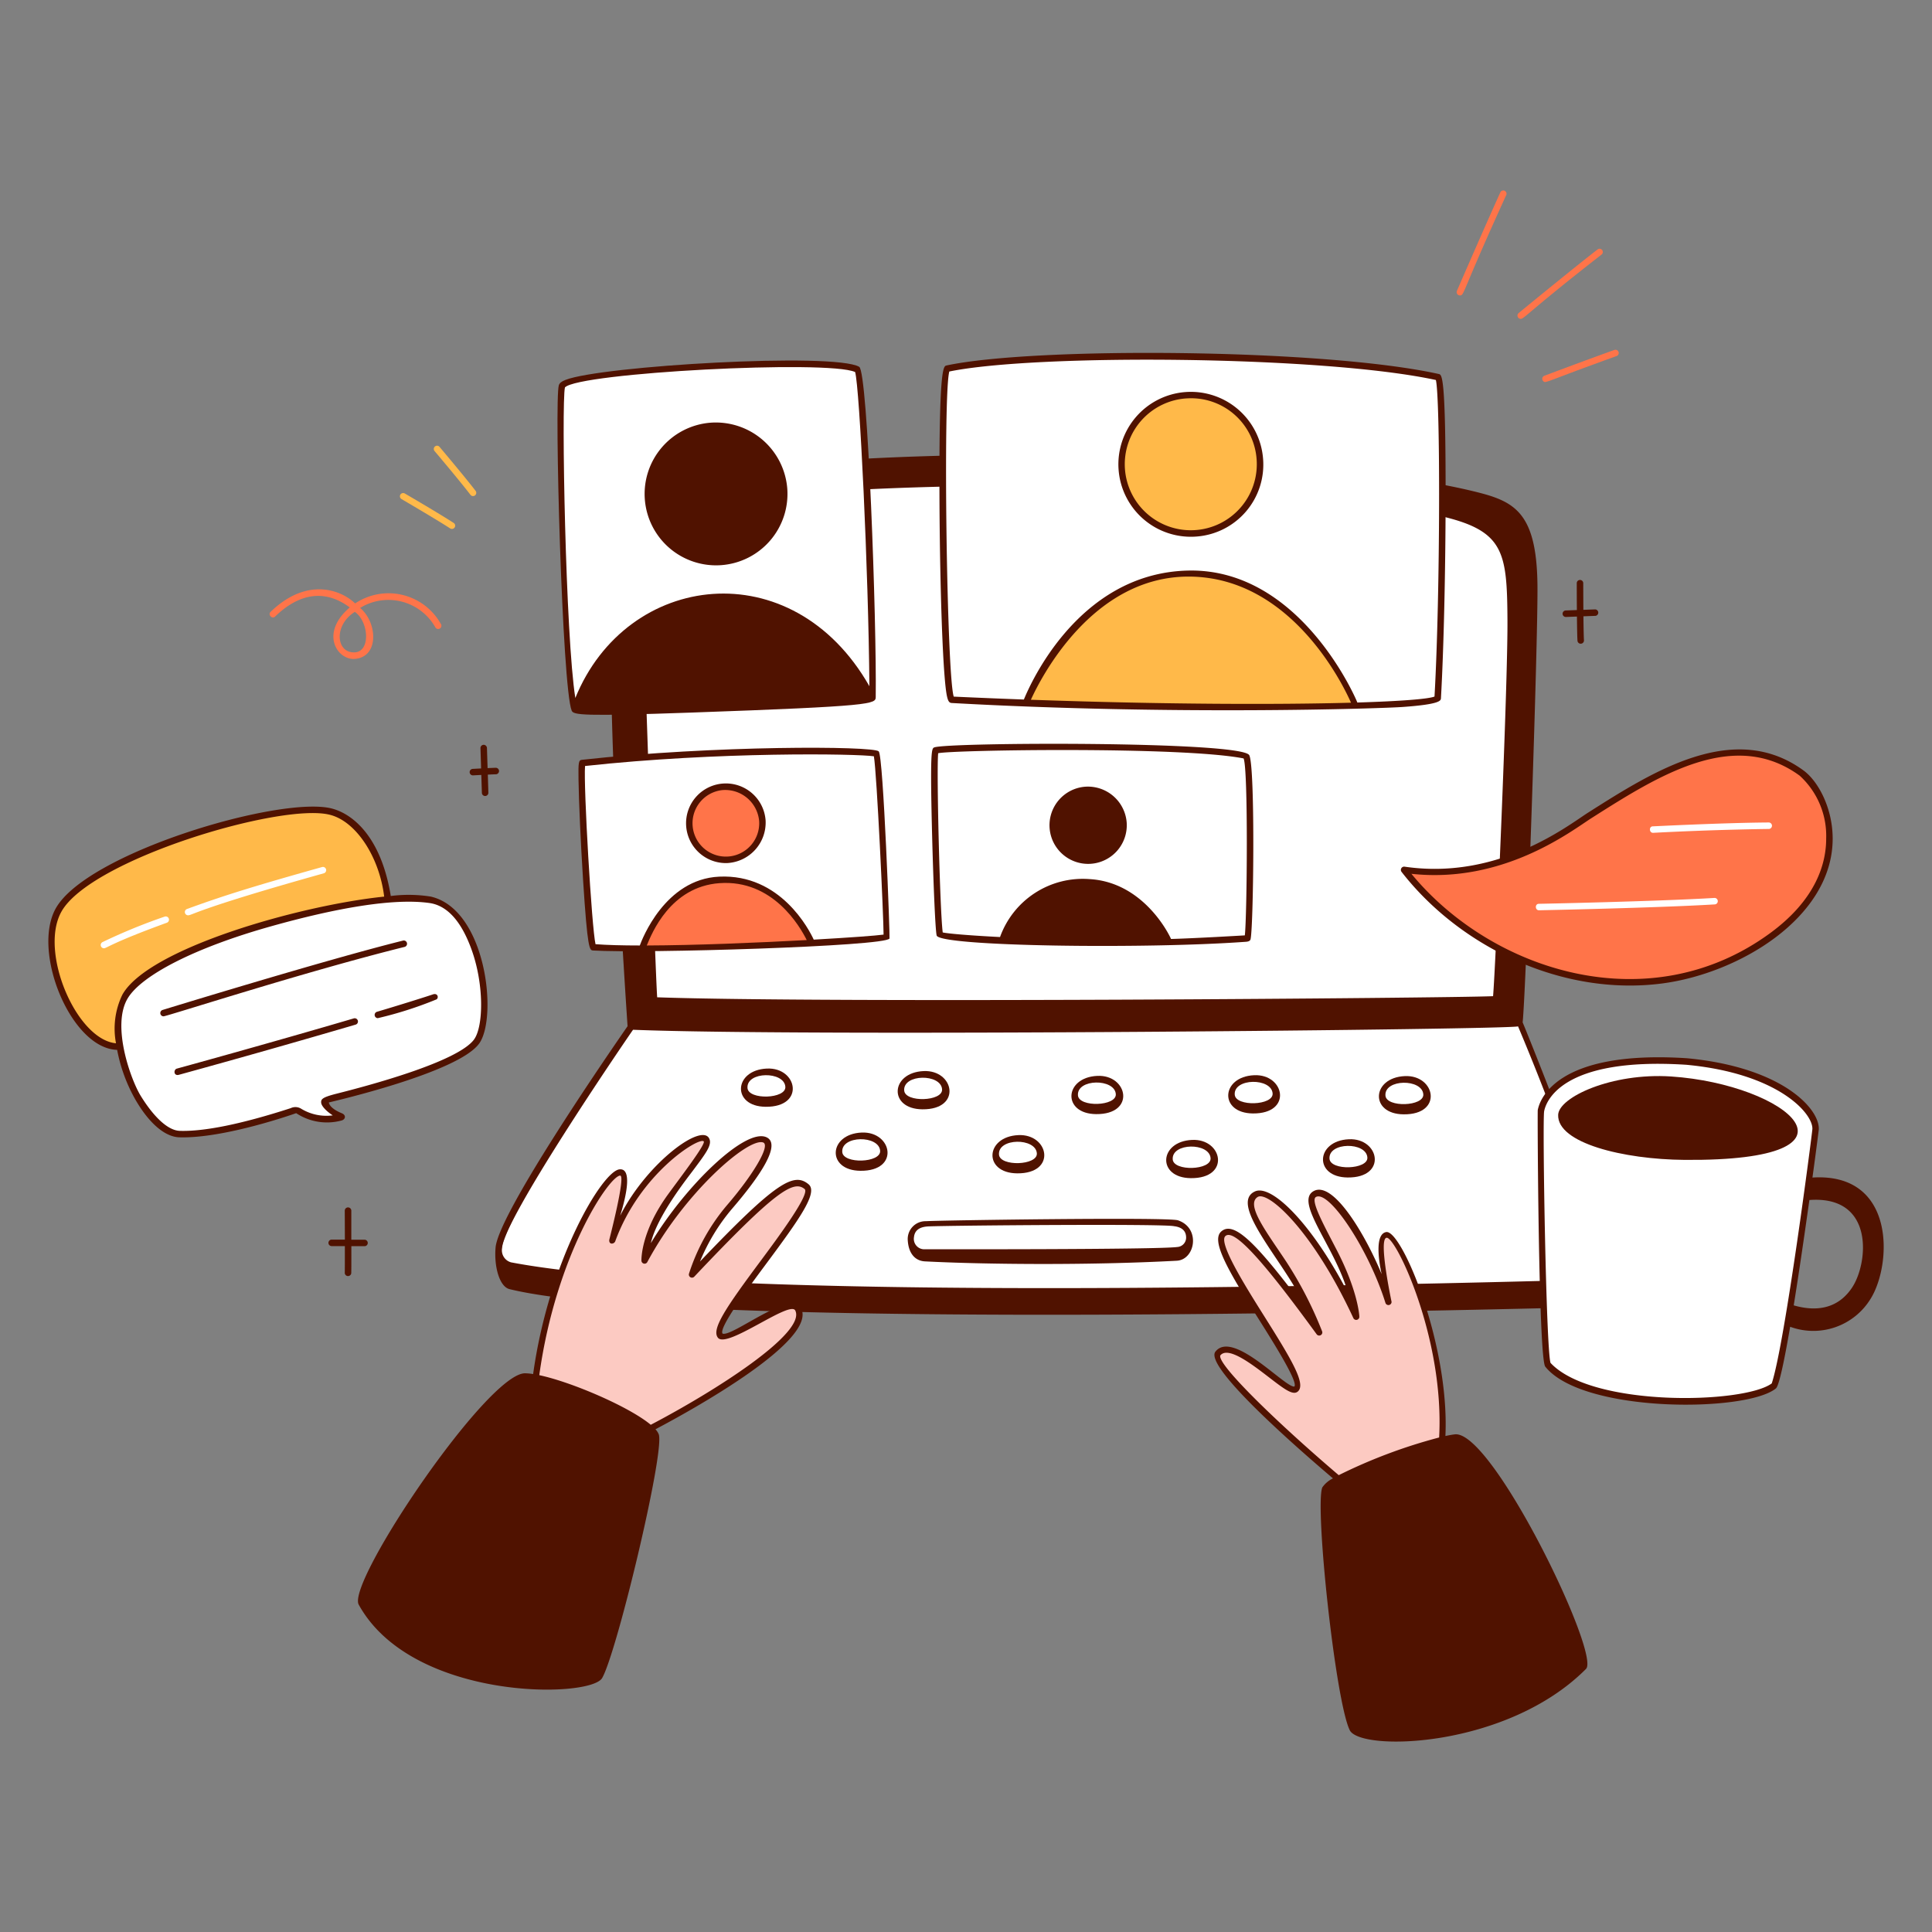 <svg xmlns="http://www.w3.org/2000/svg" fill="none" viewBox="0 0 600 600" height="600" width="600"><rect x="0" y="0" width="600" height="600" fill="#808080" stroke="none"/><g id="virtual-meeting-team--work-virtual-meeting-team"><g id="laptop"><g id="group"><path id="vector" fill="#ffffff" d="M471.828 317.952c-0.474 0 3.468 -115.905 3.51 -118.866 0.045 -3.264 2.295 -37.2 -14.862 -43.038 -43.866 -14.931 -202.338 -14.865 -244.149 -5.631 -24.225 5.346 -24.3 30.555 -24.366 38.277 -0.117 12.54 4.284 130.182 4.284 130.182 -3.969 5.742 -36.471 52.749 -40.458 68.565 -1.545 6.207 5.973 8.634 16.581 9.525 105.255 8.772 283.107 6.3 294.378 6.123 18.9 -0.3 33.183 0.018 32.646 -7.5 -0.765 -10.689 -26.703 -77.652 -27.564 -77.637Z" stroke-width="3"></path><path id="vector_2" fill="#501200" d="M500.19 392.457c-6.105 -22.746 -27.189 -74.844 -27.321 -74.937 1.065 -9.942 4.761 -117.426 4.605 -135.57 -0.204 -23.367 -7.464 -26.379 -20.025 -29.418 -45.417 -10.986 -158.268 -15.681 -232.695 -6.3C193.2 150.198 191.151 164.7 190.002 188.415c-1.659 34.269 4.671 127.02 4.896 130.281 -4.026 5.79 -40.023 57.843 -40.986 68.7 -0.522 5.88 1.167 12.183 4.338 12.96 48.018 11.757 257.655 7.566 335.1 5.568 5.817 -0.15 8.412 -7.626 6.84 -13.467Zm-296.1 -82.734c-0.6 -8.847 -4.224 -114.162 -4.167 -116.55 0.618 -25.23 0.852 -34.668 35.196 -38.622 48.9 -5.649 161.922 -5.754 211.866 5.616 20.121 4.584 21.051 10.995 21.171 32.52 0.114 20.4 -3.687 107.73 -4.467 116.685 -13.032 0.594 -207.12 2.181 -259.611 0.351h0.012Zm288.48 87.717c-165.3 4.482 -287.145 3.471 -333.831 -5.4a3.873 3.873 0 0 1 -2.805 -4.467c0.45 -8.916 37.158 -62.724 40.659 -67.77 54.471 2.19 275.322 -0.114 274.845 -1.071a758.67 758.67 0 0 1 26.817 74.244c0.816 3.078 -4.071 4.38 -5.697 4.464h0.012Z" stroke-width="3"></path></g><g id="group_2"><path id="vector_3" fill="#501200" d="M287.226 391.731c-2.913 -0.153 -5.046 -2.325 -5.31 -6.513a5.529 5.529 0 0 1 5.655 -5.964c3.741 -0.267 75.123 -1.326 78.255 -0.276 7.14 2.4 5.358 12.246 -0.369 12.552 -28.257 1.515 -60.6 1.113 -78.231 0.201Zm1.134 -10.863c-2.925 0.126 -4.308 1.32 -4.515 3.327a3.231 3.231 0 0 0 2.946 3.771s72.633 0.147 78.861 -0.702a2.919 2.919 0 0 0 2.7 -3.174c-0.099 -2.07 -1.632 -3.027 -3.693 -3.276 -3.066 -0.804 -69.639 -0.234 -76.299 0.054Z" stroke-width="3"></path><path id="vector_4" fill="#501200" d="M237.777 343.722c-10.581 -0.099 -9.966 -11.4 0.369 -11.871 9.531 -0.447 12.033 11.991 -0.369 11.871Zm-5.64 -5.832c0.27 3.795 12.033 3.411 11.76 -0.384 -0.348 -4.89 -12.135 -4.824 -11.76 0.384Z" stroke-width="3"></path><path id="vector_5" fill="#501200" d="M286.449 344.508c-10.581 -0.099 -9.963 -11.4 0.369 -11.874 9.531 -0.444 12.033 11.991 -0.369 11.874Zm-5.64 -5.832c0.27 3.795 12.033 3.408 11.763 -0.384 -0.351 -4.89 -12.135 -4.824 -11.772 0.384h0.009Z" stroke-width="3"></path><path id="vector_6" fill="#501200" d="M340.404 345.999c-10.581 -0.099 -9.966 -11.4 0.369 -11.874 9.531 -0.444 12.027 11.994 -0.369 11.874Zm-5.64 -5.832c0.27 3.795 12.033 3.408 11.76 -0.384 -0.348 -4.89 -12.135 -4.824 -11.76 0.384Z" stroke-width="3"></path><path id="vector_7" fill="#501200" d="M389.1 345.792c-10.581 -0.099 -9.963 -11.4 0.369 -11.874 9.531 -0.444 12.027 11.982 -0.369 11.874Zm-5.64 -5.832c0.273 3.795 12.033 3.408 11.763 -0.384 -0.357 -4.89 -12.141 -4.824 -11.769 0.384h0.006Z" stroke-width="3"></path><path id="vector_8" fill="#501200" d="M435.9 346.068c-10.581 -0.099 -9.966 -11.4 0.369 -11.874 9.531 -0.444 12.03 12.006 -0.369 11.874Zm-5.64 -5.832c0.27 3.795 12.033 3.408 11.76 -0.384 -0.348 -4.89 -12.135 -4.824 -11.76 0.384Z" stroke-width="3"></path><path id="vector_9" fill="#501200" d="M267.21 363.6c-10.581 -0.099 -9.963 -11.4 0.369 -11.874 9.531 -0.426 12.021 12.003 -0.369 11.874Zm-5.64 -5.832c0.27 3.795 12.033 3.408 11.763 -0.384 -0.351 -4.884 -12.135 -4.815 -11.763 0.393v-0.009Z" stroke-width="3"></path><path id="vector_10" fill="#501200" d="M315.882 364.395c-10.581 -0.099 -9.963 -11.4 0.369 -11.874 9.531 -0.444 12.033 11.979 -0.369 11.874Zm-5.64 -5.832c0.273 3.795 12.033 3.408 11.763 -0.384 -0.351 -4.89 -12.135 -4.827 -11.763 0.384Z" stroke-width="3"></path><path id="vector_11" fill="#501200" d="M369.837 365.886c-10.581 -0.099 -9.966 -11.4 0.369 -11.874 9.531 -0.444 12.033 11.988 -0.369 11.874Zm-5.64 -5.832c0.27 3.795 12.033 3.408 11.76 -0.384 -0.357 -4.89 -12.132 -4.824 -11.757 0.384h-0.003Z" stroke-width="3"></path><path id="vector_12" fill="#501200" d="M418.527 365.679c-10.578 -0.099 -9.963 -11.4 0.369 -11.874 9.531 -0.444 12.033 11.991 -0.369 11.874Zm-5.64 -5.832c0.273 3.795 12.033 3.408 11.763 -0.384 -0.351 -4.89 -12.135 -4.824 -11.763 0.384Z" stroke-width="3"></path></g></g><g id="hands"><g id="group_3"><path id="vector_13" fill="#fccac2" d="M201 444.078s51.255 -26.94 47.352 -36.921c-2.49 -6.369 -21.42 10.452 -24.36 7.692 -4.917 -4.614 33.849 -43.467 25.641 -47.13 -7.305 -3.261 -33.498 26.376 -33.498 26.376s1.56 -9.783 13.632 -23.1c10.473 -11.547 9.024 -16.182 8.169 -16.734 -3.282 -2.1 -20.574 8.046 -37.11 35.358 0 0 -0.102 -9.258 9.3 -20.547 8.232 -9.9 10.008 -14.838 8.781 -15.675 -1.227 -0.837 -17.571 7.395 -27.528 27.441 0 0 3.456 -16.572 1.653 -16.833 -4.389 -0.633 -23.859 29.247 -26.328 64.527 -0.024 0 22.32 6.219 34.296 15.546Z" stroke-width="3"></path><path id="vector_14" fill="#501200" d="M237.717 392.793c10.608 -14.274 16.458 -22.476 13.38 -25.014 -4.548 -3.756 -9.978 -0.9 -33.711 24a61.182 61.182 0 0 1 9.813 -16.215c8.787 -10.2 15.555 -20.202 10.845 -22.374 -6.564 -3.03 -25.266 15.108 -35.913 32.865 1.857 -8.208 11.16 -19.977 12.921 -22.326 3.915 -5.229 5.946 -7.872 5.34 -9.801 -1.836 -5.862 -19.5 7.161 -27.783 23.604 0.171 -0.699 4.893 -14.907 -0.216 -14.382 -5.4 0.555 -21.942 28.353 -26.823 63.576a17.742 17.742 0 0 0 -2.52 -0.24c-11.7 0 -55.452 64.935 -51.645 71.85 16.5 29.94 71.883 29.223 75.6 22.785 4.518 -7.821 19.365 -69.624 17.604 -75.615a4.92 4.92 0 0 0 -1.056 -1.629c10.53 -5.559 50.784 -27.642 45.165 -37.695 -3.201 -5.718 -21.189 9 -24.3 7.995 -1.395 -1.602 7.803 -13.977 13.299 -21.384Zm-14.748 22.665c2.787 3.48 22.353 -11.715 24 -8.478 3.537 7.014 -25.221 25.221 -44.871 35.499 -6.621 -5.553 -24.498 -13.26 -34.617 -15.408 5.1 -37.089 21.6 -61.749 25.095 -61.983 1.866 -0.126 -3.342 19.776 -3.36 19.968 -0.153 1.59 1.527 1.335 1.86 0.42 7.653 -21.051 25.956 -32.421 27.465 -31.023 0.789 0.726 -7.011 10.884 -11.028 16.404 -8.532 11.715 -8.313 20.301 -8.313 20.655a0.981 0.981 0 0 0 0.738 0.909 0.966 0.966 0 0 0 1.08 -0.456c11.508 -21.495 31.2 -38.634 35.934 -37.176 2.493 0.768 -3.03 10.05 -11.205 19.527a62.31 62.31 0 0 0 -11.784 21.258 0.969 0.969 0 0 0 1.074 1.206 0.969 0.969 0 0 0 0.558 -0.279c25.368 -26.88 30.873 -30.039 34.284 -27.234 1.8 1.5 -8.28 15.078 -13.701 22.377 -10.878 14.622 -15.3 21.204 -13.209 23.814Z" stroke-width="3"></path></g><g id="group_4"><path id="vector_15" fill="#fccac2" d="M415.5 459.231s-39.741 -33.177 -37.077 -38.79c2.664 -5.613 21.717 11.733 23.826 10.773 2.109 -0.96 -5.577 -14.85 -11.553 -23.214 -5.976 -8.364 -13.986 -23.184 -10.575 -24.933 3.411 -1.749 10.257 4.038 26.865 26.319 0 0 -0.837 -5.49 -8.499 -17.364 -7.662 -11.874 -12.942 -18.408 -8.883 -21 5.229 -3.345 18.738 12.993 29.952 33.525 -1.008 -13.644 -16.341 -30.777 -11.253 -33.723 3.948 -2.289 13.554 9.777 21.81 28.326 0 0 -2.571 -15.39 0.405 -15.645 7.158 -0.618 19.23 46.725 16.968 64.098a217.083 217.083 0 0 1 -31.986 11.628Z" stroke-width="3"></path><path id="vector_16" fill="#501200" d="M451.833 445.449c-0.822 0.09 -1.845 0.282 -2.949 0.513 1.341 -28.5 -13.62 -64.17 -18.384 -63.333 -4.371 0.768 -1.425 12.969 -1.404 13.089 -5.139 -12.456 -15.159 -29.265 -21.195 -25.776 -5.934 3.429 6.858 17.523 10.704 31.566 -11.235 -21.6 -23.739 -33.846 -28.863 -31.5 -8.811 4.011 10.953 23.829 15.684 36.402 -14.871 -19.914 -22.173 -27.543 -26.178 -23.946 -3.258 2.925 2.262 12.3 11.784 27.408 4.587 7.287 12.264 19.5 10.923 20.739 -2.958 0.279 -19.074 -17.718 -24.489 -10.857 -3.519 4.44 23.205 28.071 36.495 39.369 -1.32 0.636 -2.457 1.596 -3.3 2.793 -2.4 5.769 4.059 66.3 8.514 75.411 3.261 6.681 48.792 5.7 73.38 -19.038 4.545 -4.572 -29.085 -74.118 -40.722 -72.84Zm-72.855 -24.51c2.4 -2.961 9.702 2.64 15.051 6.753 4.851 3.729 7.539 5.796 9.051 4.428 2.598 -2.31 -2.022 -9.96 -10.413 -23.289 -5.745 -9.126 -14.328 -22.8 -12.141 -24.93 2.823 -2.742 13.107 9.507 28.395 30.498a0.978 0.978 0 0 0 1.221 0.258 0.966 0.966 0 0 0 0.468 -1.158 119.982 119.982 0 0 0 -11.169 -21.705c-5.973 -9.024 -12.645 -17.559 -8.898 -20.04 3.177 -2.1 17.1 10.269 29.778 37.638a0.978 0.978 0 0 0 1.839 -0.447c0 -0.318 -0.408 -7.944 -7.02 -20.736 -4.143 -8.019 -8.316 -15.546 -6.42 -16.5 4.134 -2.1 16.422 16.461 21.552 32.949a0.987 0.987 0 0 0 0.435 0.513 0.972 0.972 0 0 0 1.455 -0.87c0 -0.048 -4.254 -19.926 -1.482 -19.908 2.937 0.018 17.934 31.296 16.257 62.031a163.455 163.455 0 0 0 -31.182 11.7c-18.69 -15.897 -37.83 -34.389 -36.777 -37.185Z" stroke-width="3"></path></g></g><g id="glass"><path id="vector_17" fill="#ffffff" d="M480.456 423.6s7.164 10.308 33.981 11.502c26.817 1.194 36.558 -4.533 36.558 -4.533s13.983 -75.537 12.867 -80.556c-1.116 -5.019 -11.613 -19.098 -40.68 -20.511 -29.067 -1.413 -43.314 6.021 -44.469 15.054 -1.155 9.033 1.194 75.273 1.743 79.044Z" stroke-width="3"></path><path id="vector_18" fill="#501200" d="M562.872 365.7c1.2 -8.676 1.947 -14.7 1.965 -14.895 0.387 -6.36 -11.253 -19.374 -40.998 -22.164 -40.71 -2.61 -45.693 12.972 -46.275 16.113 -0.126 0.6 0.222 77.022 2.331 79.668 11.58 14.499 62.457 14.262 71.628 6.765 0.987 -0.81 2.616 -8.64 4.425 -19.146a20.856 20.856 0 0 0 25.008 -8.727c6.633 -10.656 7.848 -39.243 -18.084 -37.614Zm-12.639 63.93c-8.628 6.375 -55.77 7.5 -68.7 -6.369 -1.377 -4.179 -2.55 -74.7 -1.986 -78.144 0.537 -2.835 5.154 -16.941 44.139 -14.442 28.587 2.67 39.471 15.198 39.159 20.004 -0.114 1.719 -8.481 66.429 -12.612 78.945v0.006Zm25.074 -29.955c-3.942 6.108 -10.2 8.04 -18.252 5.718 1.704 -10.53 3.435 -22.614 4.869 -32.721 20.217 -1.467 18.294 19.368 13.383 26.997v0.006Z" stroke-width="3"></path><path id="vector_19" fill="#501200" d="M518.958 334.308c-18.444 -1.2 -34.842 6.441 -35.058 11.907 -0.345 8.76 20.196 13.848 39.27 13.998 60.486 0.477 31.974 -23.493 -4.212 -25.905Z" stroke-width="3"></path></g><g id="people"><path id="vector_20" fill="#ffffff" d="M294.063 114.468s66.567 -11.463 152.82 2.904c0 0 2.172 80.478 -0.387 99.396 0 0 -26.625 5.7 -151.302 0.729 0.006 0.003 -4.749 -35.145 -1.131 -103.029Z" stroke-width="3"></path><path id="vector_21" fill="#ffb949" d="M371.67 165.519c11.67 -0.834 20.445 -11.073 19.602 -22.869 -0.846 -11.793 -10.989 -20.679 -22.659 -19.842 -11.67 0.834 -20.445 11.07 -19.602 22.866 0.846 11.796 10.989 20.679 22.659 19.845Z" stroke-width="3"></path><path id="vector_22" fill="#ffb949" d="M318.249 218.334s17.037 -41.937 52.467 -40.095c35.43 1.842 50.184 40.629 50.184 40.629s-39.489 2.091 -102.651 -0.534Z" stroke-width="3"></path><path id="vector_23" fill="#501200" d="M371.7 166.617a22.5 22.5 0 1 1 20.568 -24.039 22.401 22.401 0 0 1 -20.568 24.039Zm-3.069 -42.9a20.49 20.49 0 0 0 -12.345 35.859 20.511 20.511 0 0 0 22.641 2.961 20.505 20.505 0 0 0 11.331 -19.821 20.382 20.382 0 0 0 -21.624 -18.993l-0.003 -0.006Z" stroke-width="3"></path><path id="vector_24" fill="#501200" d="M446.823 116.151c-35.859 -7.935 -125.661 -8.475 -152.868 -2.649 -0.987 0.207 -2.334 0.504 -2.199 40.2 0.063 19.2 0.6 44.1 1.605 56.469 0.6 7.35 1.122 8.1 2.241 8.154 68.805 3.843 133.317 1.71 140.034 1.23 11.757 -0.84 11.823 -1.986 11.865 -2.727 0.849 -14.88 1.416 -39.186 1.446 -61.923 0.045 -38.274 -1.107 -38.532 -2.124 -38.754Zm-126.672 101.166c3.123 -6.9 19.155 -38.361 49.113 -38.25 32.793 0.12 48.9 36 50.304 39.162 -22.491 0.624 -57.768 0.555 -99.417 -0.912Zm125.361 -1.002c-1.836 0.765 -10.365 1.443 -23.979 1.86 0.018 -0.168 -17.367 -41.724 -52.5 -40.98 -35.133 0.744 -50.025 37.605 -51.06 40.047a2261.772 2261.772 0 0 1 -21.786 -0.9c-2.16 -6.819 -3.348 -93.9 -1.371 -100.965 26.844 -5.532 116.082 -4.941 151.107 2.634 1.395 5.73 1.401 66.009 -0.423 98.304h0.012Z" stroke-width="3"></path><path id="vector_25" fill="#ffffff" d="M174.366 119.778c5.841 -4.269 76.944 -10.254 91.905 -4.899 2.067 0.741 5.502 100.986 4.374 101.49 -4.47 1.995 -89.184 6.519 -91.884 3.918 -3.351 -3.225 -6.159 -99.222 -4.395 -100.509Z" stroke-width="3"></path><path id="vector_26" fill="#501200" d="M220.686 131.271A22.182 22.182 0 1 0 244.5 151.8a22.26 22.26 0 0 0 -23.814 -20.529Z" stroke-width="3"></path><path id="vector_27" fill="#501200" d="M266.835 113.919c-7.839 -4.545 -80.172 -0.3 -91.227 4.068 -1.221 0.477 -1.854 0.99 -2.058 1.659 -1.428 4.716 1.035 93.828 3.99 101.049 0.558 1.362 3.327 1.8 37.2 0.6 56.637 -2.001 57.195 -2.658 57.225 -4.836 0.303 -23.202 -2.445 -100.98 -5.13 -102.54ZM270 213.111c-23.886 -42 -75.348 -35.64 -91.326 3.654 -3.027 -18.9 -4.359 -91.701 -3.225 -96.453 4.344 -4.569 81.696 -8.619 90.117 -4.776 1.389 4.737 4.134 61.302 4.434 97.575Z" stroke-width="3"></path><path id="vector_28" fill="#ffffff" d="M290.307 233.148s54.039 -3.831 96.762 1.635c0 0 2.538 35.478 0.3 56.478 -31.791 2.4 -63.729 2.028 -95.457 -1.11 0 0 -2.397 -55.776 -1.605 -57.003Z" stroke-width="3"></path><path id="vector_29" fill="#501200" d="M336.981 244.323a12 12 0 1 0 12.921 11.124 12.078 12.078 0 0 0 -12.921 -11.124Z" stroke-width="3"></path><path id="vector_30" fill="#501200" d="M387.957 234.513c-2.544 -4.401 -93.633 -4.011 -97.8 -2.4 -0.834 0.324 -1.386 0.54 -0.651 28.473 0.285 10.905 0.9 27.87 1.38 29.928 0.819 3.423 64.275 4.239 95.526 2.001 0.702 -0.048 1.578 -0.045 1.899 -0.657 0.96 -1.785 1.59 -53.958 -0.354 -57.345Zm-1.365 55.974c-0.285 0.024 -15.558 0.921 -22.923 1.119 0 -0.129 -7.911 -17.661 -25.416 -18.6a27.3 27.3 0 0 0 -27.684 18c-9.471 -0.48 -16.026 -1.05 -17.796 -1.425 -0.852 -6.192 -1.971 -50.346 -1.413 -55.659 4.47 -1.023 75.696 -2.157 94.842 1.614 1.479 3.078 1.08 49.113 0.39 54.951Z" stroke-width="3"></path><path id="vector_31" fill="#ffffff" d="M180.525 236.889s58.176 -5.853 91.443 -3.054c0 0 4.179 48 3.141 56.928 0 0 -71.235 6.213 -91.02 3.345 0 0 -4.449 -47.289 -3.564 -57.219Z" stroke-width="3"></path><path id="vector_32" fill="#ff7449" d="M224.994 266.973a11.274 11.274 0 1 0 0 -22.548 11.274 11.274 0 0 0 0 22.548Z" stroke-width="3"></path><path id="vector_33" fill="#ff7449" d="M199.656 294.57s41.7 -0.477 52.11 -2.007c0 0 -6.345 -18.858 -26.619 -19.245 -18.84 -0.36 -25.491 21.252 -25.491 21.252Z" stroke-width="3"></path><path id="vector_34" fill="#501200" d="M225.873 268.029a12.366 12.366 0 1 1 11.892 -13.242 12.6 12.6 0 0 1 -11.892 13.242Zm-1.62 -22.65a10.356 10.356 0 1 0 11.502 9.552 10.59 10.59 0 0 0 -11.502 -9.552Z" stroke-width="3"></path><path id="vector_35" fill="#501200" d="M272.892 233.334c-1.737 -1.701 -51.228 -1.896 -92.139 2.628 -1.065 0.117 -1.167 0.678 -1.092 6 0.096 6.927 0.681 19.818 1.419 31.347 1.395 21.735 2.004 21.807 3.117 21.876 15.333 0.966 90.996 -1.272 92.049 -3.729 0.162 -0.381 -1.899 -56.697 -3.354 -58.122Zm-72.03 60.3c1.5 -3.633 7.293 -18.27 22.572 -19.362 16.62 -1.2 25.023 13.5 27.102 17.67 -15.24 0.831 -34.701 1.635 -49.674 1.686v0.006Zm73.539 -3.384c-2.268 0.321 -10.698 0.942 -21.687 1.563 -1.422 -3.078 -10.314 -20.472 -29.376 -19.56 -16.854 0.771 -24 19.59 -24.642 21.375 -5.421 0 -10.17 -0.129 -13.755 -0.399 -1.17 -5.052 -3.759 -49.2 -3.249 -55.341 41.226 -4.5 84.615 -3.819 89.7 -3.015 0.921 5.22 3.018 50.154 3.009 55.377Z" stroke-width="3"></path></g><g id="chat bubbles"><g id="group_5"><path id="vector_36" fill="#ffffff" d="M105.3 346.713s-5.22 2.472 -13.458 -1.953c0 0 -31.293 10.347 -37.785 7.257 -6.492 -3.09 -13.839 -11.739 -17.073 -27.3 -3.234 -15.561 7.8 -23.943 23.256 -30.015C75.696 288.63 104.955 278.52 129 279.156c16.8 0.444 19.8 17.682 21.084 26.907 1.869 13.458 0.315 19.5 -15.336 25.473A350.532 350.532 0 0 1 100.8 341.85a7.908 7.908 0 0 0 4.5 4.863Z" stroke-width="3"></path><path id="vector_37" fill="#ffb949" d="M36.99 324.708s-10.026 0.636 -15.6 -12.129S13.017 286.2 20.97 278.37c8.982 -8.838 56.772 -30.969 81.666 -26.346 14.565 2.7 17.829 27.054 17.829 27.054a245.328 245.328 0 0 0 -49.878 11.739c-23.661 8.751 -36.243 14.235 -33.597 33.891Z" stroke-width="3"></path><path id="vector_38" fill="#501200" d="M133.824 278.454a43.596 43.596 0 0 0 -12.465 -0.192c-3 -18.438 -11.88 -25.653 -18.621 -27.246 -16.305 -3.78 -75.972 13.941 -85.47 31.176 -7.461 13.554 4.839 43.449 19.11 43.851a50.175 50.175 0 0 0 5.505 15.159c4.2 7.422 9.219 11.856 13.8 12 14.1 0.42 36.105 -7.437 36.3 -7.5a17.289 17.289 0 0 0 14.034 2.292c1.29 -0.3 1.569 -1.674 0.144 -2.259 -3.423 -1.41 -3.945 -2.784 -4.041 -3.354 0.537 -0.165 40.443 -9.234 46.77 -18.417 5.691 -8.271 2.097 -41.478 -15.066 -45.51Zm-114.78 4.725C27.957 267 86.892 249.333 102.252 252.993c8.22 1.908 15.543 13.011 17.055 25.458 -26.259 2.7 -73.398 16.11 -81.327 30.501a24.255 24.255 0 0 0 -1.956 15.048c-12.279 -1.128 -23.901 -28.329 -16.98 -40.821Zm128.208 39.6c-5.1 7.053 -33.384 14.52 -42.693 16.866 -4.5 1.134 -4.881 1.722 -4.821 2.769 0.072 1.176 1.857 2.856 3.6 3.975a15.078 15.078 0 0 1 -9.786 -2.049 3.381 3.381 0 0 0 -3.27 -0.192c-15.324 4.962 -26.931 7.299 -34.524 7.044 -3.729 -0.162 -8.154 -4.5 -12.12 -10.974 -3 -4.914 -9.153 -21.822 -3.9 -30.3 4.344 -7.038 20.67 -15.6 44.613 -22.296 19.854 -5.565 37.8 -8.781 49.041 -7.179 7.059 1.011 10.857 8.547 12.9 14.037 4.107 11.004 3.876 24.243 0.96 28.287v0.012Z" stroke-width="3"></path><path id="vector_39" fill="#ffffff" d="M58.401 284.256a1.011 1.011 0 0 1 -0.339 -1.956c10.482 -3.819 19.029 -6.6 41.979 -13.035a1.008 1.008 0 0 1 0.543 1.941C60.9 282.321 59.7 284.265 58.401 284.256Z" stroke-width="3"></path><path id="vector_40" fill="#ffffff" d="M32.262 294.495a1.011 1.011 0 0 1 -0.9 -1.419 1.014 1.014 0 0 1 0.435 -0.48 177.174 177.174 0 0 1 19.362 -7.938 1.008 1.008 0 0 1 0.69 1.893c-17.445 6.351 -18.699 7.95 -19.587 7.944Z" stroke-width="3"></path><path id="vector_41" fill="#501200" d="M50.778 315.627a1.011 1.011 0 0 1 -0.3 -1.971c0.504 -0.153 50.661 -15.579 74.739 -21.558a1.011 1.011 0 0 1 0.486 1.959c-31.434 7.803 -73.854 21.579 -74.925 21.57Z" stroke-width="3"></path><path id="vector_42" fill="#501200" d="M117.321 316.2a1.005 1.005 0 0 1 -0.96 -0.87 1.017 1.017 0 0 1 0.681 -1.104c6 -1.764 15.189 -4.641 17.433 -5.415 1.395 -0.48 1.854 0.942 1.128 1.539a118.719 118.719 0 0 1 -18.282 5.85Z" stroke-width="3"></path><path id="vector_43" fill="#501200" d="M54.936 331.863c0.282 -0.075 28.347 -7.773 54.966 -15.6a1.011 1.011 0 0 1 1.152 1.443 1.008 1.008 0 0 1 -0.579 0.489 3411.285 3411.285 0 0 1 -55.005 15.618c-1.551 0.348 -1.629 -1.647 -0.534 -1.95Z" stroke-width="3"></path></g><g id="group_6"><path id="vector_44" fill="#ff7449" d="M436.008 270.324a66.864 66.864 0 0 0 39.996 -6.702c19.83 -10.542 45.411 -33.354 69.444 -29.361 24.033 3.993 26.01 27.816 19.74 39.405 -6.27 11.589 -26.718 30.045 -56.46 31.233 -46.785 1.869 -72.72 -34.575 -72.72 -34.575Z" stroke-width="3"></path><path id="vector_45" fill="#501200" d="M516.159 305.427c-31.02 4.035 -62.781 -11.34 -80.895 -34.659a1.011 1.011 0 0 1 0.933 -1.617c29.187 4.287 50.778 -12.828 56.946 -16.746 20.22 -12.861 45.39 -28.857 66.951 -13.134 4.5 3.273 9.036 11.577 9.057 21.117 0.045 24.585 -29.151 41.94 -52.992 45.039Zm-77.832 -34.059c25.044 30.411 74.025 45.924 111.54 18.324 14.298 -10.521 17.283 -21.741 17.268 -29.301a25.29 25.29 0 0 0 -8.229 -19.5c-20.454 -14.913 -43.95 0.027 -64.683 13.2 -6.216 3.966 -27.297 20.409 -55.896 17.277Z" stroke-width="3"></path><path id="vector_46" fill="#ffffff" d="M549.426 257.439s-16.266 0.156 -36 1.2c-1.293 0.069 -1.407 -2.013 -0.105 -2.013 0.216 0 21.717 -1.101 35.97 -1.2a1.011 1.011 0 0 1 0.135 2.013Z" stroke-width="3"></path><path id="vector_47" fill="#ffffff" d="M532.53 280.869c-17.955 1.086 -54.189 1.818 -54.555 1.827 -1.302 0.027 -1.344 -2.049 -0.042 -2.013 0.363 0 36.558 -0.741 54.477 -1.821a0.999 0.999 0 0 1 1.062 0.945 0.993 0.993 0 0 1 -0.942 1.062Z" stroke-width="3"></path></g></g><g id="elements"><path id="vector_48" fill="#ff7449" d="M453.45 91.746a1.02 1.02 0 0 1 -0.996 -1.404c0.09 -0.207 9.063 -20.886 13.5 -30.63a1.008 1.008 0 0 1 1.833 0.837c-14.094 30.903 -12.987 31.089 -14.337 31.197Z" stroke-width="3"></path><path id="vector_49" fill="#501200" d="m495.414 189.255 -3.684 0.135a1474.551 1474.551 0 0 1 -0.039 -8.331 1.014 1.014 0 0 0 -0.312 -0.678 1.02 1.02 0 0 0 -1.389 0 1.014 1.014 0 0 0 -0.312 0.678c0 0.3 0 4.245 0.036 8.4l-3.534 0.132a1.011 1.011 0 0 0 0.075 2.016l3.477 -0.129c0.036 3.267 0.087 6.339 0.171 7.557a1.011 1.011 0 0 0 2.013 -0.138c-0.081 -1.176 -0.135 -4.236 -0.168 -7.5 0 0 3.741 -0.138 3.807 -0.144a1.011 1.011 0 0 0 -0.141 -1.998Z" stroke-width="3"></path><path id="vector_50" fill="#ff7449" d="M110.139 204.627c-5.358 0.384 -10.932 -7.923 -1.53 -15.981 -5.181 -3.9 -13.407 -6.6 -23.166 2.817 -0.918 0.9 -2.34 -0.543 -1.401 -1.452 11.355 -10.965 21.957 -6.765 26.247 -2.61a18.627 18.627 0 0 1 26.724 6.558 1.008 1.008 0 0 1 -1.83 0.84 16.755 16.755 0 0 0 -23.355 -6c5.385 4.428 6.024 15.282 -1.689 15.828Zm0.06 -14.613c-6.744 4.242 -5.79 12.996 0.087 12.573 4.824 -0.345 4.263 -9.495 -0.087 -12.573Z" stroke-width="3"></path><path id="vector_51" fill="#ffb949" d="M139.8 164.1c-4.626 -3 -15 -9.036 -15.099 -9.102a1.005 1.005 0 0 1 1.011 -1.743c0.105 0.063 10.518 6.12 15.189 9.156a1.008 1.008 0 0 1 -1.101 1.689Z" stroke-width="3"></path><path id="vector_52" fill="#501200" d="M153.96 238.446c-0.378 0 -1.392 0.048 -2.535 0.102l-0.198 -6.267a1.032 1.032 0 0 0 -1.038 -0.975 1.008 1.008 0 0 0 -0.975 1.041l0.198 6.3 -2.577 0.135a1.008 1.008 0 0 0 0.054 2.016l2.586 -0.135 0.18 5.613a1.008 1.008 0 0 0 2.013 -0.066l-0.168 -5.646c1.128 -0.057 2.127 -0.099 2.481 -0.102a1.008 1.008 0 1 0 -0.021 -2.016Z" stroke-width="3"></path><path id="vector_53" fill="#501200" d="M113.121 385.005h-4.017v-9.021a1.02 1.02 0 0 0 -1.737 -0.72 1.02 1.02 0 0 0 -0.297 0.72c0 0.09 0.024 4.416 0.036 8.985h-4.08a1.014 1.014 0 0 0 -0.756 1.704 1.011 1.011 0 0 0 0.705 0.312H107.1c0 3.852 0 7.461 -0.03 8.349a1.011 1.011 0 0 0 2.013 0.078c0.036 -0.921 0.039 -4.53 0.033 -8.4H113.1a1.02 1.02 0 0 0 0.777 -0.249 1.026 1.026 0 0 0 0.336 -0.744 1.011 1.011 0 0 0 -1.092 -1.014Z" stroke-width="3"></path><path id="vector_54" fill="#ff7449" d="M471.867 98.925a1.011 1.011 0 0 1 -0.234 -1.704c0.177 -0.141 16.065 -13.2 24.519 -19.764a1.005 1.005 0 0 1 1.608 0.921 1.002 1.002 0 0 1 -0.369 0.669c-24.858 19.353 -24.201 20.439 -25.524 19.878Z" stroke-width="3"></path><path id="vector_55" fill="#ff7449" d="M479.301 118.398a0.999 0.999 0 0 1 -0.108 -1.392 1.02 1.02 0 0 1 0.408 -0.3c0.213 -0.078 11.7 -4.413 21.774 -8.034a1.014 1.014 0 0 1 1.272 0.612 1.002 1.002 0 0 1 -0.033 0.762 1.002 1.002 0 0 1 -0.555 0.522c-22.629 8.139 -21.948 8.532 -22.758 7.83Z" stroke-width="3"></path><path id="vector_56" fill="#ffb949" d="M146.1 153.666c-3.351 -4.383 -11.1 -13.536 -11.181 -13.632a1.011 1.011 0 0 1 1.539 -1.305c0.078 0.093 7.86 9.3 11.244 13.713a1.008 1.008 0 1 1 -1.602 1.224Z" stroke-width="3"></path></g></g></svg>